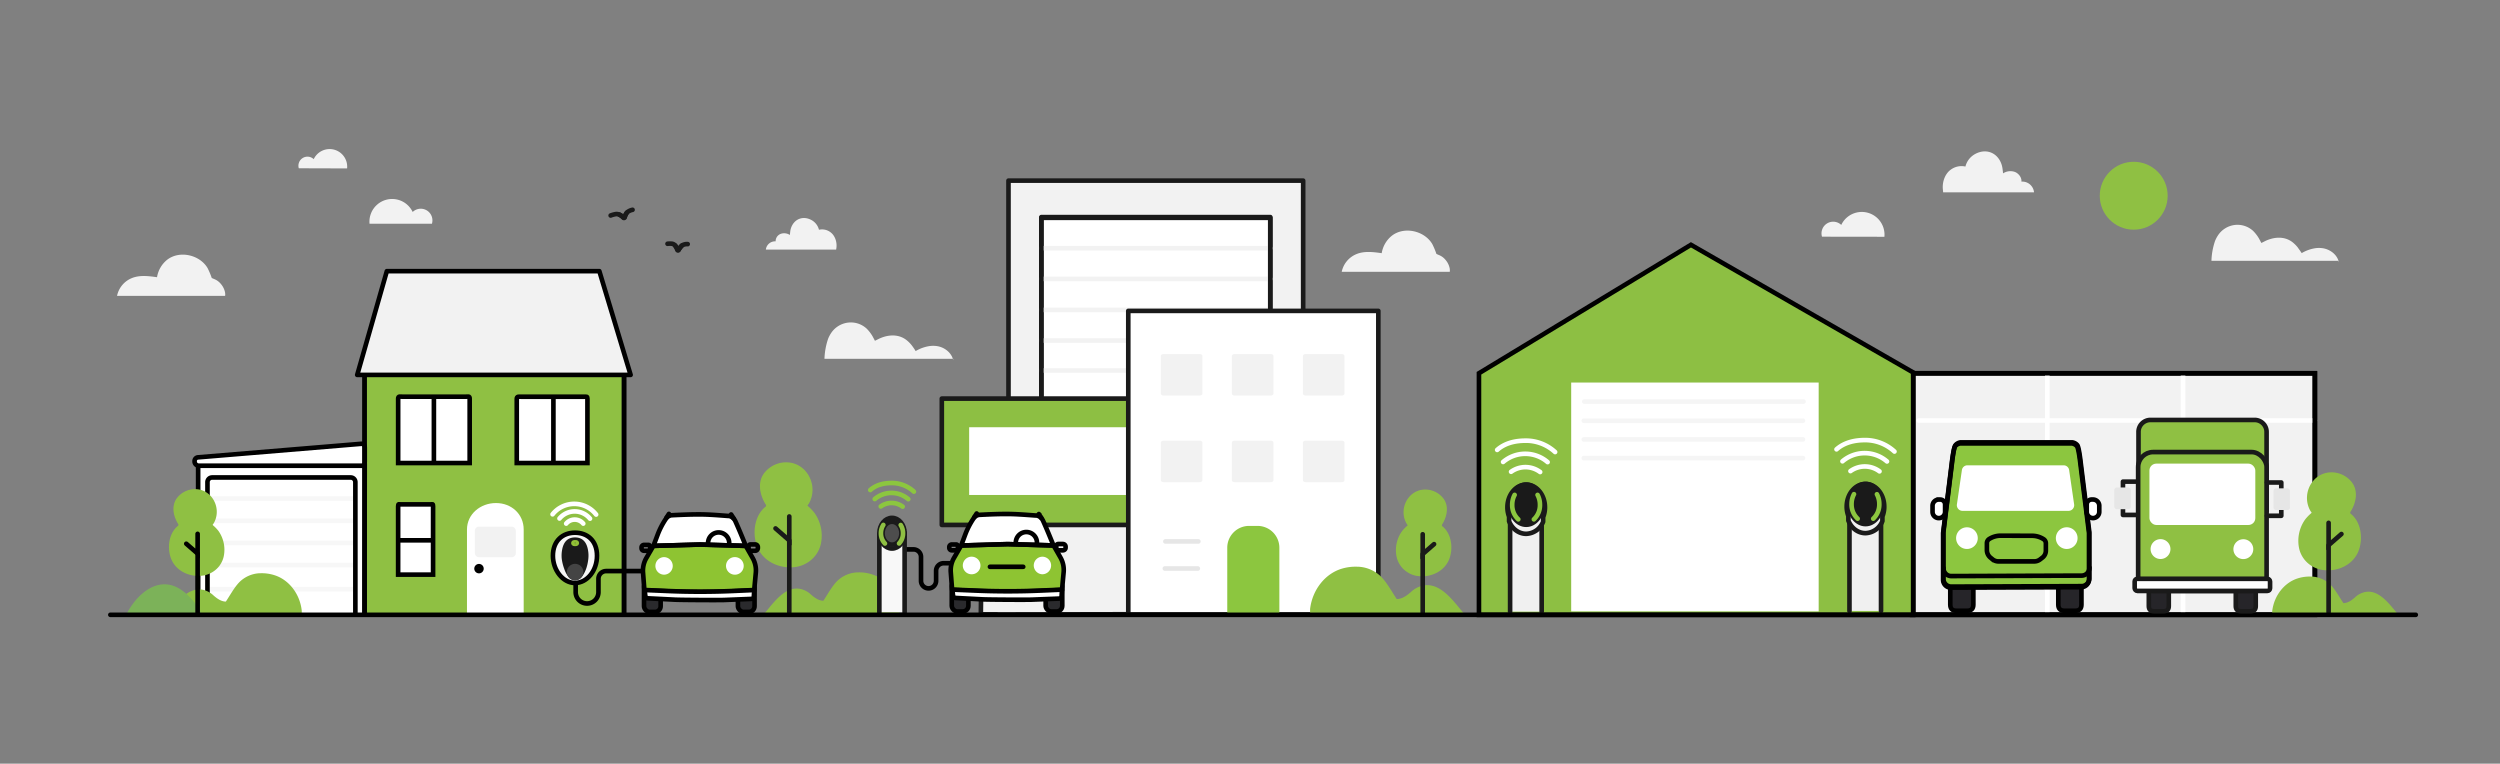 <svg id="Layer_1" data-name="Layer 1" xmlns="http://www.w3.org/2000/svg" viewBox="0 0 1352 413"><rect x="0" y="0" width="1352" height="413" fill="#808080" stroke="none"/><defs><style>.cls-1,.cls-51,.cls-7{fill:#8fc043;}.cls-2,.cls-26,.cls-52{fill:#e6e6e6;}.cls-15,.cls-16,.cls-17,.cls-19,.cls-2,.cls-28,.cls-29,.cls-3,.cls-30,.cls-40,.cls-45,.cls-46,.cls-5,.cls-50,.cls-51{stroke:#1a1a1a;}.cls-13,.cls-14,.cls-15,.cls-18,.cls-19,.cls-2,.cls-21,.cls-22,.cls-23,.cls-26,.cls-27,.cls-28,.cls-29,.cls-3,.cls-30,.cls-31,.cls-33,.cls-34,.cls-35,.cls-36,.cls-43,.cls-44,.cls-45,.cls-46,.cls-48,.cls-49,.cls-5,.cls-51{stroke-linecap:round;}.cls-13,.cls-15,.cls-16,.cls-17,.cls-18,.cls-19,.cls-2,.cls-21,.cls-22,.cls-23,.cls-26,.cls-29,.cls-30,.cls-31,.cls-33,.cls-34,.cls-40,.cls-43,.cls-45,.cls-46,.cls-48,.cls-5,.cls-51{stroke-linejoin:round;}.cls-10,.cls-11,.cls-12,.cls-13,.cls-14,.cls-15,.cls-16,.cls-17,.cls-18,.cls-19,.cls-2,.cls-21,.cls-22,.cls-23,.cls-24,.cls-26,.cls-27,.cls-28,.cls-29,.cls-3,.cls-30,.cls-31,.cls-32,.cls-33,.cls-34,.cls-35,.cls-36,.cls-39,.cls-40,.cls-41,.cls-42,.cls-43,.cls-44,.cls-45,.cls-46,.cls-47,.cls-48,.cls-49,.cls-5,.cls-50,.cls-51,.cls-7,.cls-8{stroke-width:2.5px;}.cls-10,.cls-12,.cls-14,.cls-18,.cls-21,.cls-22,.cls-23,.cls-24,.cls-27,.cls-3,.cls-31,.cls-35,.cls-40,.cls-43,.cls-44,.cls-5{fill:none;}.cls-12,.cls-14,.cls-24,.cls-27,.cls-28,.cls-3,.cls-36,.cls-39,.cls-41,.cls-42,.cls-44,.cls-7,.cls-8{stroke-miterlimit:10;}.cls-11,.cls-13,.cls-15,.cls-28,.cls-4,.cls-41{fill:#f2f2f2;}.cls-6{fill:#e5e5e5;}.cls-7{stroke:#333;}.cls-16,.cls-19,.cls-34,.cls-49,.cls-8,.cls-9{fill:#fff;}.cls-10,.cls-11,.cls-12,.cls-13,.cls-22,.cls-26,.cls-27,.cls-32,.cls-33,.cls-34,.cls-35,.cls-36,.cls-41,.cls-42,.cls-47,.cls-48,.cls-49,.cls-8{stroke:#000;}.cls-14,.cls-43{stroke:#fff;}.cls-17,.cls-42{fill:#8dbf43;}.cls-18,.cls-24{stroke:#f2f2f2;}.cls-20,.cls-48{fill:#8cc63f;}.cls-21{stroke:#8cc63f;}.cls-23{stroke:#e6e6e6;}.cls-24{opacity:0.6;}.cls-25{fill:#7cb259;}.cls-29{fill:#f8f8f8;}.cls-30{fill:#4d4d4d;}.cls-31{stroke:#8fc043;}.cls-32{fill:#2a2a2d;}.cls-33{fill:#8ec432;}.cls-36{fill:#f6f6f6;}.cls-37,.cls-46{fill:#1a1a1a;}.cls-38{fill:#444;}.cls-39{fill:#90c032;stroke:#92c137;}.cls-44{stroke:#f5f5f5;}.cls-45{fill:#f0f0f0;}.cls-47,.cls-50{fill:#262529;}</style></defs><path class="cls-1" d="M486.36,331.63s0-1.79-.05-2c-1.09-9.3-7.25-16.74-14.88-19.07a22.57,22.57,0,0,0-7.73-1l-.35,0a16.59,16.59,0,0,0-10.79,4.84c-2.71,2.81-4.93,6.94-7.27,10.47h0c-2.51,0-4.78-1.61-6.72-3.34a11.87,11.87,0,0,0-6.68-3.19c-7.23-.73-12.7,6.46-17.28,12l-1,1.18h72.72Z"/><path class="cls-1" d="M436.56,304.33A15.91,15.91,0,0,0,444,293.78a21.37,21.37,0,0,0-3.53-16.4,25.37,25.37,0,0,0-3-3.21c-.15-.15-.7-.54-.73-.76s.4-.62.5-.79a12.7,12.7,0,0,0,1-1.9c3.78-9-2-19.82-11.85-20.64A15,15,0,0,0,413,256.22c-3.46,5-2,11.56,1,16.48a.9.9,0,0,1-.18,1.48c-5.9,4.9-7,14.26-4.44,21.16,2.86,7.67,10.81,11.76,18.73,11.47a20.6,20.6,0,0,0,3.33-.4A16.28,16.28,0,0,0,436.56,304.33Z"/><line class="cls-2" x1="426.84" y1="331.07" x2="426.84" y2="292.24"/><polyline class="cls-3" points="426.84 279.3 426.84 292.24 419.41 285.77"/><path class="cls-4" d="M781.74,140.54a8.87,8.87,0,0,0-2.43-2.07c-.79-.45-1.66-.75-2.49-1.14h0a40.52,40.52,0,0,0-2.25-5.37c-4.31-7.26-15.35-9.71-22-4.36a15.23,15.23,0,0,0-5.34,9.32c-4.62-.65-9.51-1.27-13.81.56A13.27,13.27,0,0,0,725.6,147H784c.13-.18.08-.69.08-.9a6,6,0,0,0-.08-.95A10.18,10.18,0,0,0,781.74,140.54Z"/><path class="cls-5" d="M330.25,116.54a14.51,14.51,0,0,1,2.8-.76c1.69-.15,2.87.74,4.11,1.71a.37.37,0,0,0,.57-.15,8.75,8.75,0,0,1,1.46-2.53,6.66,6.66,0,0,1,2.88-1.35"/><path class="cls-5" d="M334.93,116.06a8.89,8.89,0,0,1,2.22,1.71.46.46,0,0,0,.7-.17,9.65,9.65,0,0,1,1.07-2.48"/><path class="cls-5" d="M361,131.83a10.68,10.68,0,0,1,2.59,0c1.47.35,2.2,1.68,2.94,3.11a.3.3,0,0,0,.53,0,9.86,9.86,0,0,1,2-2.32,5.08,5.08,0,0,1,2.84-.6"/><path class="cls-5" d="M365,132.72a9.36,9.36,0,0,1,1.34,2.52.36.36,0,0,0,.64,0,11.59,11.59,0,0,1,1.67-2.38"/><circle class="cls-1" cx="1153.91" cy="105.85" r="18.36"/><path class="cls-4" d="M1050.85,104H1100a6.39,6.39,0,0,0-6.82-5.78c.26-2.22-1.58-4.56-3.66-5.28a7.24,7.24,0,0,0-6.28.83c.06,0-.26-2.43-.29-2.62-.62-4.71-3.88-8.86-8.86-9.25a9.82,9.82,0,0,0-3.49.38,11.68,11.68,0,0,0-3.3,1.53,10.63,10.63,0,0,0-4.4,6.26,9.79,9.79,0,0,0-8,1.74c-3.25,2.38-4.66,7-4.17,10.86Z"/><path class="cls-4" d="M1252.21,134.22a20.5,20.5,0,0,0-7.47,2.68c.08-.05-2-2.88-2.16-3.14a17.81,17.81,0,0,0-2.75-2.74c-4.48-3.5-10.33-2.91-15.13-.5-.12.06-1.75.89-1.76.88s-1-1.86-1.12-2.13a20.34,20.34,0,0,0-3.31-4.38,12.54,12.54,0,0,0-10-3.22,12.72,12.72,0,0,0-9,5.58,16.66,16.66,0,0,0-1.66,3.19,36.79,36.79,0,0,0-1.9,10.59h68.9l0,.81c-.79-4-4.55-6.9-8.53-7.57A13.88,13.88,0,0,0,1252.21,134.22Z"/><path class="cls-4" d="M985.33,128a6.32,6.32,0,0,1,10.42-6.36,12.29,12.29,0,0,1,23.34,6.41Z"/><path class="cls-6" d="M713.59,333h7.94a78.3,78.3,0,0,0-7.94-.05Z"/><path class="cls-4" d="M119.43,153.54a8.83,8.83,0,0,0-2.42-2.07c-.8-.45-1.67-.75-2.5-1.14h0a41,41,0,0,0-2.26-5.37c-4.3-7.26-15.35-9.71-22-4.36a15.22,15.22,0,0,0-5.33,9.32c-4.63-.65-9.52-1.27-13.82.56A13.23,13.23,0,0,0,63.3,160h58.42a2.25,2.25,0,0,0,.07-.9,6,6,0,0,0-.08-.95A10.08,10.08,0,0,0,119.43,153.54Z"/><path class="cls-4" d="M161.59,91a4.89,4.89,0,0,1,8.07-4.92,9.5,9.5,0,0,1,18.05,5Z"/><path class="cls-4" d="M452.18,135h-38a5,5,0,0,1,5.28-4.47,4.25,4.25,0,0,1,2.84-4.09,5.61,5.61,0,0,1,4.86.64s.2-1.88.22-2c.48-3.64,3-6.85,6.85-7.15a7.49,7.49,0,0,1,2.71.29,9.3,9.3,0,0,1,2.56,1.18,8.25,8.25,0,0,1,3.4,4.85,7.56,7.56,0,0,1,6.22,1.34c2.52,1.85,3.6,5.39,3.22,8.41Z"/><path class="cls-4" d="M502.75,187.15a20.69,20.69,0,0,0-7.56,2.71,38,38,0,0,0-2.17-3.17,17.47,17.47,0,0,0-2.79-2.78c-4.52-3.53-10.43-2.94-15.28-.5-.12.06-1.77.9-1.78.89s-1-1.88-1.13-2.15a20.49,20.49,0,0,0-3.35-4.43,12.61,12.61,0,0,0-10.09-3.25,12.87,12.87,0,0,0-9.13,5.64,17,17,0,0,0-1.67,3.22,37.5,37.5,0,0,0-1.93,10.7H515.5l0,.82c-.8-4-4.59-7-8.62-7.65A14.15,14.15,0,0,0,502.75,187.15Z"/><path class="cls-4" d="M233.59,121a6.31,6.31,0,0,0-10.42-6.36A12.28,12.28,0,0,0,199.84,121Z"/><polyline class="cls-7" points="337.49 332.01 337.49 202.27 197.15 202.04 197.15 203.33 197.15 332.15"/><polyline class="cls-8" points="197.15 332.15 197.25 251.87 107.15 251.87 107.15 290.3 107.15 331.95"/><path class="cls-8" d="M195.44,240,107,247.34a2,2,0,0,0-1.77,2l0,.23a2.29,2.29,0,0,0,2.08,2.27H196c1.12,0,1.26-1.38,1.26-2.5v-7.31C197.25,240.88,196.62,239.94,195.44,240Z"/><path class="cls-9" d="M252.54,332V286.35c0-8.31,7.3-14.3,15.61-14.3h.14c8.31,0,14.92,6,14.92,14.3V332"/><path class="cls-8" d="M317.68,250.41v-34.7c0-1.45-.44-1.16-1.64-1.16h-34.3c-1.2,0-2.28-.29-2.28,1.16v34.7Z"/><path class="cls-8" d="M254,250.41V215.53c0-1.42-.83-1-2-1h-34.4c-1.17,0-2.28-.44-2.28,1v34.88Z"/><path class="cls-10" d="M257.74,307.53a1.3,1.3,0,1,0,1.3-1.31,1.3,1.3,0,0,0-1.3,1.31"/><rect class="cls-4" x="256.79" y="284.82" width="22.17" height="16.51" rx="2.12"/><line class="cls-11" x1="299.28" y1="214.52" x2="299.28" y2="250.63"/><line class="cls-11" x1="234.65" y1="214.49" x2="234.65" y2="250.63"/><path class="cls-8" d="M215.31,310.75v-37c0-1.5.54-1,1.11-1h16.79c.57,0,1-.46,1,1v37Z"/><line class="cls-10" x1="234.18" y1="292.2" x2="216.25" y2="292.2"/><polyline class="cls-12" points="337.49 332.29 337.49 202.56 197.15 202.32 197.15 203.61 197.15 332.43"/><polygon class="cls-13" points="193.18 202.75 341.04 202.75 324.12 146.64 209.21 146.64 193.18 202.75"/><path class="cls-14" d="M306.2,283.16a6,6,0,0,1,9.22,0"/><path class="cls-14" d="M302.58,280.41a10.7,10.7,0,0,1,16.49.08"/><path class="cls-14" d="M298.83,278.14a15,15,0,0,1,23.56.13"/><polygon class="cls-15" points="704.75 331.99 530.43 332.35 531.18 274.63 545.39 264.03 545.39 97.68 704.75 97.68 704.75 331.99"/><polyline class="cls-16" points="563.17 225.17 563.17 117.4 686.97 117.4 686.97 225.17"/><rect class="cls-17" x="509.33" y="215.56" width="123.96" height="68.32"/><line class="cls-18" x1="563.17" y1="200.36" x2="686.97" y2="200.36"/><line class="cls-18" x1="563.17" y1="184.17" x2="686.97" y2="184.17"/><line class="cls-18" x1="563.17" y1="167.61" x2="686.97" y2="167.61"/><line class="cls-18" x1="563.17" y1="150.83" x2="686.97" y2="150.83"/><line class="cls-18" x1="563.17" y1="134.25" x2="686.97" y2="134.25"/><rect class="cls-9" x="524.12" y="231.05" width="109.17" height="36.63"/><rect class="cls-19" x="610.17" y="168.13" width="135.23" height="164.17"/><path class="cls-4" d="M650.26,212.91V192.47c0-.55-.64-1-1.44-1-4.06,0-15.54,0-19.6,0-.8,0-1.44.46-1.44,1v20.44c0,.56.66,1,1.47,1h19.54C649.6,213.91,650.26,213.47,650.26,212.91Z"/><path class="cls-4" d="M688.68,212.91V192.47c0-.55-.65-1-1.45-1-4.06,0-15.53,0-19.59,0-.8,0-1.44.46-1.44,1v20.44c0,.56.66,1,1.46,1h19.55C688,213.91,688.68,213.47,688.68,212.91Z"/><path class="cls-4" d="M727.09,212.91V192.47c0-.55-.64-1-1.44-1-4.06,0-15.53,0-19.59,0-.8,0-1.44.46-1.44,1v20.44c0,.56.65,1,1.46,1h19.55C726.44,213.91,727.09,213.47,727.09,212.91Z"/><path class="cls-4" d="M650.26,259.76V239.32c0-.55-.64-1-1.44-1-4.06,0-15.54,0-19.6,0-.8,0-1.44.45-1.44,1v20.44c0,.56.66,1,1.47,1h19.54C649.6,260.77,650.26,260.32,650.26,259.76Z"/><path class="cls-4" d="M688.68,259.76V239.32c0-.55-.65-1-1.45-1-4.06,0-15.53,0-19.59,0-.8,0-1.44.45-1.44,1v20.44c0,.56.66,1,1.46,1h19.55C688,260.77,688.68,260.32,688.68,259.76Z"/><path class="cls-4" d="M727.09,259.76V239.32c0-.55-.64-1-1.44-1-4.06,0-15.53,0-19.59,0-.8,0-1.44.45-1.44,1v20.44c0,.56.65,1,1.46,1h19.55C726.44,260.77,727.09,260.32,727.09,259.76Z"/><path class="cls-20" d="M675.51,284.41h4.56a11.81,11.81,0,0,1,11.81,11.81V332.3a0,0,0,0,1,0,0H663.7a0,0,0,0,1,0,0V296.22A11.81,11.81,0,0,1,675.51,284.41Z"/><path class="cls-21" d="M476.32,273.88a10,10,0,0,1,11.83.11"/><path class="cls-21" d="M473.07,269.89a13.93,13.93,0,0,1,18.12.06"/><path class="cls-21" d="M470.65,265c3.1-2.74,7.18-3.79,11.65-3.79a17.56,17.56,0,0,1,11.93,4.66"/><path class="cls-22" d="M484.47,297.11H494a4.08,4.08,0,0,1,4.08,4.08v12.92a4.08,4.08,0,0,0,4.08,4.08h0a4.08,4.08,0,0,0,4.08-4.08v-5.44a4.08,4.08,0,0,1,4.08-4.08h9.36"/><line class="cls-5" x1="530.76" y1="332.34" x2="538.87" y2="332.34"/><line class="cls-23" x1="648.07" y1="292.81" x2="630.24" y2="292.81"/><line class="cls-23" x1="647.78" y1="307.45" x2="629.96" y2="307.45"/><line class="cls-24" x1="113.18" y1="269.63" x2="191.18" y2="269.63"/><line class="cls-24" x1="113.18" y1="281.63" x2="192.18" y2="281.63"/><line class="cls-24" x1="113.18" y1="293.63" x2="191.18" y2="293.63"/><line class="cls-24" x1="113.18" y1="305.63" x2="192.18" y2="305.63"/><line class="cls-24" x1="113.18" y1="318.63" x2="191.18" y2="318.63"/><path class="cls-12" d="M192.18,331.63V260.77a2.52,2.52,0,0,0-2.49-2.55h-75a2.52,2.52,0,0,0-2.49,2.55v66.7"/><path class="cls-1" d="M163.17,332.09a19.58,19.58,0,0,0,0-2c-1.09-9.31-7.25-16.75-14.88-19.07a22.54,22.54,0,0,0-7.73-1l-.35,0a16.59,16.59,0,0,0-10.79,4.84c-2.71,2.81-4.93,6.94-7.27,10.47h0c-2.51,0-4.78-1.62-6.72-3.34a11.87,11.87,0,0,0-6.68-3.19c-7.23-.73-12.7,6.46-17.28,12l-1,1.18h72.72Z"/><path class="cls-25" d="M106.84,328.17c-3.16-4.7-7.62-9.21-12.49-11.14C84.08,313,74,321.3,68.42,332.09H109A27.91,27.91,0,0,0,106.84,328.17Z"/><path class="cls-1" d="M114.9,309.38a13.13,13.13,0,0,0,6.14-8.71,17.66,17.66,0,0,0-2.91-13.55,20.78,20.78,0,0,0-2.49-2.65c-.13-.13-.58-.45-.6-.63s.33-.51.41-.65a10.28,10.28,0,0,0,.82-1.58c3.12-7.4-1.62-16.37-9.79-17.05a12.35,12.35,0,0,0-11,5.08c-2.86,4.17-1.7,9.55.79,13.61a1,1,0,0,1,.23.79,1,1,0,0,1-.37.44c-4.88,4-5.79,11.78-3.67,17.48,2.36,6.33,8.93,9.71,15.47,9.47a15.77,15.77,0,0,0,2.75-.33A13.41,13.41,0,0,0,114.9,309.38Z"/><line class="cls-26" x1="106.88" y1="331.48" x2="106.88" y2="299.39"/><polyline class="cls-27" points="106.88 288.71 106.88 299.39 100.74 294.05"/><line class="cls-28" x1="483.92" y1="287.78" x2="483.92" y2="284.08"/><line class="cls-28" x1="480.43" y1="291.98" x2="480.43" y2="288.28"/><line class="cls-28" x1="487.27" y1="291.98" x2="487.27" y2="288.28"/><polyline class="cls-29" points="475.55 331.19 475.55 288.99 489.22 288.07 489.22 331.19"/><ellipse class="cls-29" cx="482.39" cy="288.36" rx="6.84" ry="8.3"/><ellipse class="cls-30" cx="482.39" cy="288.36" rx="5.11" ry="6.21"/><path class="cls-31" d="M478.57,293.93a7.94,7.94,0,0,1-2.15-5.57,8.26,8.26,0,0,1,1.28-4.48"/><path class="cls-31" d="M487.11,283.94a8.25,8.25,0,0,1,1.24,4.42,7.89,7.89,0,0,1-2.12,5.54"/><path class="cls-1" d="M708.49,331.63s0-2.05,0-2.25c1.25-10.63,8.29-19.12,17-21.79a26.2,26.2,0,0,1,8.83-1.1l.4,0a18.89,18.89,0,0,1,12.32,5.53c3.09,3.2,5.64,7.91,8.31,11.95h0c2.86,0,5.45-1.84,7.67-3.81a13.63,13.63,0,0,1,7.63-3.65c8.26-.84,14.51,7.39,19.74,13.74l1.11,1.35H708.49Z"/><path class="cls-1" d="M761.38,309.61a13.19,13.19,0,0,1-6.15-8.72,17.72,17.72,0,0,1,2.92-13.55,20.78,20.78,0,0,1,2.49-2.65c.12-.12.58-.45.6-.62s-.33-.52-.41-.66a10.66,10.66,0,0,1-.82-1.57c-3.12-7.41,1.62-16.38,9.79-17.06a12.38,12.38,0,0,1,11,5.08c2.86,4.17,1.69,9.55-.79,13.61a1,1,0,0,0-.23.79,1,1,0,0,0,.37.44c4.88,4.05,5.79,11.78,3.67,17.48-2.36,6.33-8.93,9.71-15.47,9.47a17,17,0,0,1-2.76-.32A13.69,13.69,0,0,1,761.38,309.61Z"/><line class="cls-2" x1="769.4" y1="331.7" x2="769.4" y2="299.62"/><polyline class="cls-3" points="769.4 288.93 769.4 299.62 775.54 294.27"/><path class="cls-12" d="M311.32,312.76v7.46a6.15,6.15,0,0,0,6.16,6.15h0a6.15,6.15,0,0,0,6.16-6.15V313a4.16,4.16,0,0,1,4.16-4.16h22.51"/><path class="cls-9" d="M353.41,295l2.22-5.9a42.51,42.51,0,0,1,4.56-8.81,4.6,4.6,0,0,1,1.19-1.18,4,4,0,0,1,2.05-.68c5-.25,10.1-.48,15.14-.45s10,.44,15,.81l.43,0a4.19,4.19,0,0,1,2.34,1,5.15,5.15,0,0,1,1.37,1.82c2,4.41,3.83,8.91,5.66,13.4l-24.66-.76h-.24Z"/><rect class="cls-32" x="348.29" y="314.34" width="8.99" height="16.59" rx="3.07" transform="translate(705.57 645.27) rotate(180)"/><rect class="cls-32" x="399.06" y="314.34" width="8.99" height="16.59" rx="3.07" transform="translate(807.12 645.27) rotate(180)"/><path class="cls-33" d="M348.49,319.25l-.74-9.64a13.51,13.51,0,0,1,1.77-7.79l3.83-6.61,25.17-.7,24.78.7,3.72,6.53a13.53,13.53,0,0,1,1.73,7.95l-.89,9.56-11.88.52q-17.46.75-34.92,0Z"/><path class="cls-9" d="M359.06,310.79a4.75,4.75,0,1,1,.26-9.5,4.8,4.8,0,0,1,4.5,4.86,4.75,4.75,0,0,1-4.76,4.64"/><path class="cls-9" d="M397.39,301.28a4.76,4.76,0,1,1-.26,9.51,4.81,4.81,0,0,1-4.5-4.87,4.75,4.75,0,0,1,4.76-4.64"/><path class="cls-34" d="M348.9,319.09l12.21.52q17.47.75,34.95,0l11.55-.51a.26.26,0,0,1,.26.31l-.18,3a1.77,1.77,0,0,1-.79,1.4.28.28,0,0,1-.13.06l-15.36.61c-3.89.09-22.37,0-26.26-.17L350,323.55l-.12-.06a2,2,0,0,1-.93-1.5l-.29-2.57A.26.26,0,0,1,348.9,319.09Z"/><path class="cls-35" d="M348.36,294.69h2a1.35,1.35,0,0,1,1.35,1.35v.46a1.35,1.35,0,0,1-1.35,1.35h-2.37a.92.92,0,0,1-.92-.92V296A1.35,1.35,0,0,1,348.36,294.69Z" transform="translate(698.66 592.54) rotate(180)"/><path class="cls-35" d="M406.27,294.41h2.12a1.46,1.46,0,0,1,1.46,1.46v.89a1.07,1.07,0,0,1-1.07,1.07h-2.51a1.46,1.46,0,0,1-1.46-1.46v-.5a1.46,1.46,0,0,1,1.46-1.46Z" transform="translate(814.66 592.26) rotate(180)"/><line class="cls-35" x1="361.75" y1="277.91" x2="360.45" y2="279.94"/><line class="cls-35" x1="395.4" y1="278.22" x2="396.7" y2="280.25"/><path class="cls-35" d="M394.36,293.66a5.72,5.72,0,1,0-11.44,0"/><path class="cls-35" d="M353.38,295.21l2.22-5.89a41.55,41.55,0,0,1,4.56-8.81,4.28,4.28,0,0,1,1.18-1.18,4.05,4.05,0,0,1,2.05-.69c5-.25,10.1-.47,15.14-.45s10,.45,15,.82l.44,0a4.09,4.09,0,0,1,2.33,1,5.15,5.15,0,0,1,1.37,1.82c2,4.41,3.83,8.9,5.66,13.39l-24.66-.75h-.24Z"/><path class="cls-36" d="M322.86,300.56c0,8-5.34,14.71-11.92,14.71s-11.92-7-11.92-14.71c0-8.16,5.34-12.48,11.92-12.48S322.86,292.24,322.86,300.56Z"/><path class="cls-37" d="M311,313.8a4.74,4.74,0,0,0,3.42-1.56c2.3-2.69,3.42-6.7,3.76-10.17a16.55,16.55,0,0,0-.16-4.43c-.87-5.35-3.8-7-7-7h-.08c-3.22,0-6.14,1.65-7,7a17,17,0,0,0-.16,4.43,24.08,24.08,0,0,0,1.36,5.55,14,14,0,0,0,2.48,4.62A4.72,4.72,0,0,0,311,313.8Z"/><circle class="cls-38" cx="311.02" cy="309.37" r="4.46"/><rect class="cls-39" x="310.09" y="293.31" width="1.86" height="0.78" rx="0.39"/><path class="cls-9" d="M519.84,294.76l2.22-5.89a41.09,41.09,0,0,1,4.56-8.81,4.28,4.28,0,0,1,1.18-1.18,4.05,4.05,0,0,1,2.05-.69c5-.25,10.1-.47,15.14-.45s10,.45,15,.82l.44,0a4.09,4.09,0,0,1,2.33,1,5.15,5.15,0,0,1,1.37,1.82c2,4.41,3.83,8.9,5.66,13.39L545.13,294h-.24Z"/><rect class="cls-32" x="514.71" y="314.12" width="8.99" height="16.59" rx="3.07" transform="translate(1038.41 644.82) rotate(180)"/><rect class="cls-32" x="565.49" y="314.12" width="8.99" height="16.59" rx="3.07" transform="translate(1139.97 644.82) rotate(180)"/><path class="cls-33" d="M514.91,319l-.74-9.65A13.41,13.41,0,0,1,516,301.6l3.82-6.61,25.17-.71,24.78.71,3.73,6.52a13.54,13.54,0,0,1,1.72,7.95l-.88,9.57-11.89.52q-17.45.75-34.92,0Z"/><path class="cls-9" d="M525.48,310.57a4.76,4.76,0,1,1,.27-9.51,4.8,4.8,0,0,1,4.49,4.87,4.75,4.75,0,0,1-4.76,4.64"/><path class="cls-9" d="M563.82,301.06a4.75,4.75,0,1,1-.27,9.5,4.8,4.8,0,0,1-4.49-4.86,4.74,4.74,0,0,1,4.76-4.64"/><path class="cls-34" d="M515.33,318.87l12.21.52q17.46.74,34.94,0l11.55-.5a.25.25,0,0,1,.26.3l-.17,3.05a1.81,1.81,0,0,1-.8,1.4l-.12.06-15.37.6c-3.89.1-22.37,0-26.26-.16l-15.15-.79-.13-.06a2,2,0,0,1-.92-1.5l-.3-2.58A.26.26,0,0,1,515.33,318.87Z"/><path class="cls-35" d="M514.78,294.47h2a1.35,1.35,0,0,1,1.35,1.35v.46a1.35,1.35,0,0,1-1.35,1.35h-2.37a.92.92,0,0,1-.92-.92v-.88a1.35,1.35,0,0,1,1.35-1.35Z" transform="translate(1031.51 592.09) rotate(180)"/><path class="cls-35" d="M572.69,294.19h2.12a1.46,1.46,0,0,1,1.46,1.46v.89a1.07,1.07,0,0,1-1.07,1.07h-2.51a1.46,1.46,0,0,1-1.46-1.46v-.5A1.46,1.46,0,0,1,572.69,294.19Z" transform="translate(1147.51 591.81) rotate(180)"/><line class="cls-35" x1="528.18" y1="277.69" x2="526.87" y2="279.72"/><line class="cls-35" x1="561.82" y1="277.99" x2="563.13" y2="280.03"/><path class="cls-35" d="M560.78,293.44a5.72,5.72,0,0,0-11.44,0"/><path class="cls-35" d="M519.8,295,522,289.1a42.34,42.34,0,0,1,4.56-8.82,4.45,4.45,0,0,1,1.19-1.18,4.07,4.07,0,0,1,2.05-.68c5-.25,10.09-.48,15.13-.45s10,.45,15,.81l.43,0a4,4,0,0,1,2.33,1,5.2,5.2,0,0,1,1.38,1.82c2,4.4,3.82,8.9,5.66,13.39l-24.67-.75h-.24Z"/><line class="cls-27" x1="535.36" y1="306.53" x2="553.36" y2="306.53"/><polyline class="cls-40" points="563.16 216.03 563.16 117.78 686.96 117.78 686.96 168.03"/><rect class="cls-41" x="1034.04" y="201.93" width="217.9" height="130.59"/><polygon class="cls-42" points="799.82 332.52 1034.67 332.52 1034.67 201.44 914.45 132.39 799.82 201.85 799.82 332.52"/><rect class="cls-9" x="849.7" y="206.88" width="133.84" height="123.74"/><line class="cls-43" x1="1180.59" y1="201.87" x2="1180.59" y2="331.46"/><line class="cls-43" x1="1107.19" y1="201.87" x2="1107.19" y2="331.46"/><line class="cls-43" x1="1251.85" y1="227.41" x2="1037.64" y2="227.41"/><line class="cls-44" x1="975.33" y1="217.17" x2="856.8" y2="217.17"/><line class="cls-44" x1="975.04" y1="227.54" x2="856.52" y2="227.54"/><line class="cls-44" x1="975.04" y1="237.64" x2="856.52" y2="237.64"/><line class="cls-44" x1="975.04" y1="247.74" x2="856.52" y2="247.74"/><rect class="cls-12" x="1034.67" y="201.83" width="217.17" height="130.59"/><path class="cls-43" d="M817.2,255.13a13.29,13.29,0,0,1,15.71.14"/><path class="cls-43" d="M812.88,249.83a18.5,18.5,0,0,1,24.07.08"/><path class="cls-43" d="M809.67,243.31c4.12-3.64,9.54-5,15.48-5A23.29,23.29,0,0,1,841,244.46"/><polyline class="cls-45" points="833.74 330.76 833.74 282.46 816.66 282.46 816.66 330.76"/><path class="cls-45" d="M834.52,282.15a10.16,10.16,0,0,1-9.16,6.54c-4.11,0-7.66-2.79-9.25-6.8v-2.48a14.17,14.17,0,0,1-.91-5.06c0-6.78,4.55-12.27,10.16-12.27s10.17,5.49,10.17,12.27a14.25,14.25,0,0,1-1,5.33Z"/><ellipse class="cls-46" cx="825.36" cy="272.93" rx="8.7" ry="10.85"/><path class="cls-21" d="M821.09,280.86A10.48,10.48,0,0,1,817.8,273a11.27,11.27,0,0,1,1.31-5.36"/><path class="cls-21" d="M829.52,280.87a10.5,10.5,0,0,0,3.29-7.89,11.38,11.38,0,0,0-1.29-5.33"/><path class="cls-43" d="M1000.73,254.77a13.28,13.28,0,0,1,15.7.14"/><path class="cls-43" d="M996.41,249.47a18.5,18.5,0,0,1,24.07.08"/><path class="cls-43" d="M993.19,243c4.12-3.64,9.54-5,15.48-5a23.33,23.33,0,0,1,15.85,6.19"/><polyline class="cls-45" points="1017.26 330.4 1017.26 282.1 1000.19 282.1 1000.19 330.4"/><path class="cls-45" d="M1018,281.79a10.14,10.14,0,0,1-9.15,6.54c-4.12,0-7.66-2.79-9.26-6.8v-2.48a14.39,14.39,0,0,1-.91-5.06c0-6.78,4.56-12.27,10.17-12.27s10.16,5.49,10.16,12.27a14.25,14.25,0,0,1-1,5.33Z"/><ellipse class="cls-46" cx="1008.89" cy="272.57" rx="8.7" ry="10.85"/><path class="cls-21" d="M1004.61,280.5a10.48,10.48,0,0,1-3.28-7.89,11.39,11.39,0,0,1,1.3-5.36"/><path class="cls-21" d="M1013.05,280.51a10.53,10.53,0,0,0,3.28-7.89,11.26,11.26,0,0,0-1.29-5.33"/><path class="cls-47" d="M1067.19,308.28V327q0,3.3-3.29,3.3H1058c-2.2,0-3.29-1.1-3.29-3.3V297.43"/><path class="cls-47" d="M1113.13,308.28V327q0,3.3,3.3,3.3h5.93c2.2,0,3.29-1.1,3.29-3.3V297.43"/><path class="cls-48" d="M1127.1,265.07l-1.84-14.85s-.93-8.45-1.87-9.51a4.43,4.43,0,0,0-2.64-1.47h-60.58a4.43,4.43,0,0,0-2.64,1.47c-.94,1.06-1.87,9.51-1.87,9.51l-1.84,14.85-1.93,15.55-.88,7.09V312.9a4.2,4.2,0,0,0,4.09,4.33l70.74-.25a4.22,4.22,0,0,0,4.07-4.35V287.71l-.87-7.07Z"/><path class="cls-9" d="M1064.46,296.84a5.86,5.86,0,1,1,5.06-5A5.87,5.87,0,0,1,1064.46,296.84Z"/><path class="cls-9" d="M1118.43,296.84a5.87,5.87,0,1,1,5.06-5A5.86,5.86,0,0,1,1118.43,296.84Z"/><path class="cls-22" d="M1051.05,307.2a4.21,4.21,0,0,0,4.09,4.34l70.74-.25a4.23,4.23,0,0,0,4.07-4.35"/><path class="cls-49" d="M1132,270.15h0a3.39,3.39,0,0,1,3.39,3.39v4a2.66,2.66,0,0,1-2.66,2.66H1132a3.39,3.39,0,0,1-3.39-3.39v-3.26A3.39,3.39,0,0,1,1132,270.15Z" transform="translate(2263.9 550.34) rotate(-180)"/><path class="cls-22" d="M1126.9,265.64l-1.84-14.85s-.93-8.45-1.87-9.52a4.39,4.39,0,0,0-2.64-1.46H1060a4.39,4.39,0,0,0-2.64,1.46c-.95,1.07-1.88,9.52-1.88,9.52l-1.84,14.85-1.93,15.55-.88,7.08v25.19a4.22,4.22,0,0,0,4.09,4.34l70.74-.25a4.22,4.22,0,0,0,4.07-4.35V288.27l-.87-7.07Z"/><path class="cls-49" d="M1048.51,270.15h.73a2.66,2.66,0,0,1,2.66,2.66v4a3.39,3.39,0,0,1-3.39,3.39h0a3.39,3.39,0,0,1-3.39-3.39v-3.26a3.39,3.39,0,0,1,3.39-3.39Z"/><path class="cls-9" d="M1064,251.64h52a3,3,0,0,1,3,2.62l2.69,18.5a3.07,3.07,0,0,1-3,3.51H1061.3a3.06,3.06,0,0,1-3-3.51l2.69-18.5A3,3,0,0,1,1064,251.64Z"/><path class="cls-35" d="M1077.55,302.46l-1.14-.92a5.31,5.31,0,0,1-1.9-4.12v-3.63a2.69,2.69,0,0,1,1.19-2.26h0a11.51,11.51,0,0,1,6.21-1.83l17.09.05a11.47,11.47,0,0,1,6.2,1.85h0a2.65,2.65,0,0,1,1.2,2.26v3.9a4.77,4.77,0,0,1-1.7,3.68l-1.29,1a5.12,5.12,0,0,1-3.24,1.17l-19.49,0A5,5,0,0,1,1077.55,302.46Z"/><path class="cls-1" d="M1228.8,332.45a16.87,16.87,0,0,1,0-1.84c1-8.73,6.8-15.7,14-17.88a21.2,21.2,0,0,1,7.24-.91l.33,0a15.56,15.56,0,0,1,10.11,4.54c2.54,2.63,4.63,6.5,6.82,9.81h0c2.36,0,4.48-1.51,6.3-3.13a11.12,11.12,0,0,1,6.26-3c6.78-.69,11.91,6.06,16.2,11.27l.91,1.11H1228.8Z"/><path class="cls-1" d="M1250.24,306.12a14.89,14.89,0,0,1-6.94-9.85,19.94,19.94,0,0,1,3.3-15.3,22.71,22.71,0,0,1,2.81-3c.14-.14.66-.51.68-.71s-.37-.59-.47-.74a12,12,0,0,1-.92-1.78c-3.52-8.37,1.83-18.49,11.06-19.26a13.94,13.94,0,0,1,12.42,5.74c3.23,4.71,1.91,10.78-.9,15.37a.85.85,0,0,0,.17,1.39c5.51,4.57,6.54,13.3,4.14,19.74-2.66,7.15-10.08,11-17.47,10.7a19,19,0,0,1-3.11-.37A15.27,15.27,0,0,1,1250.24,306.12Z"/><line class="cls-2" x1="1259.31" y1="331.07" x2="1259.31" y2="294.84"/><polyline class="cls-3" points="1259.31 282.76 1259.31 294.83 1266.24 288.8"/><line class="cls-35" x1="59.68" y1="332.49" x2="1306.45" y2="332.49"/><path class="cls-50" d="M1172.88,312.09v15.73c0,1.84-1,2.76-2.84,2.76h-5.12c-1.89,0-2.84-.92-2.84-2.76V303"/><path class="cls-50" d="M1209.11,312.09v15.73c0,1.84,1,2.76,2.84,2.76h5.12c1.89,0,2.84-.92,2.84-2.76V303"/><path class="cls-51" d="M1219.43,227.11a6.47,6.47,0,0,1,6.34,6.59v42.64l-12.26-3.72-.55-12.81c-.52-5.36,1.31-9.22-4-9.22h-35.67c-5.31,0-3.49,4.41-4,9.78l-.5,12.25-12.29,3.72,0-42.64a6.47,6.47,0,0,1,6.32-6.59Z"/><rect class="cls-51" x="1156.31" y="244.48" width="69.47" height="75.1" rx="8.12"/><rect class="cls-19" x="1154.43" y="313.01" width="73.22" height="6.57" rx="1.45"/><rect class="cls-9" x="1162.41" y="250.73" width="57.26" height="33.18" rx="3.73"/><path class="cls-9" d="M1218.57,297a5.37,5.37,0,1,0-5.36,5.36,5.38,5.38,0,0,0,5.36-5.36"/><path class="cls-9" d="M1168.56,302.31a5.37,5.37,0,1,0-.3-10.74,5.37,5.37,0,0,0,.3,10.74"/><polyline class="cls-5" points="1155.84 260.47 1148.1 260.47 1148.1 278.48 1155.84 278.48"/><rect class="cls-52" x="1143.4" y="263.62" width="8.92" height="11.73" rx="1.34" transform="translate(2295.72 538.98) rotate(-180)"/><polyline class="cls-5" points="1225.98 260.93 1233.72 260.93 1233.72 278.94 1225.98 278.94"/><rect class="cls-52" x="1229.5" y="264.09" width="8.92" height="11.73" rx="1.34"/></svg>